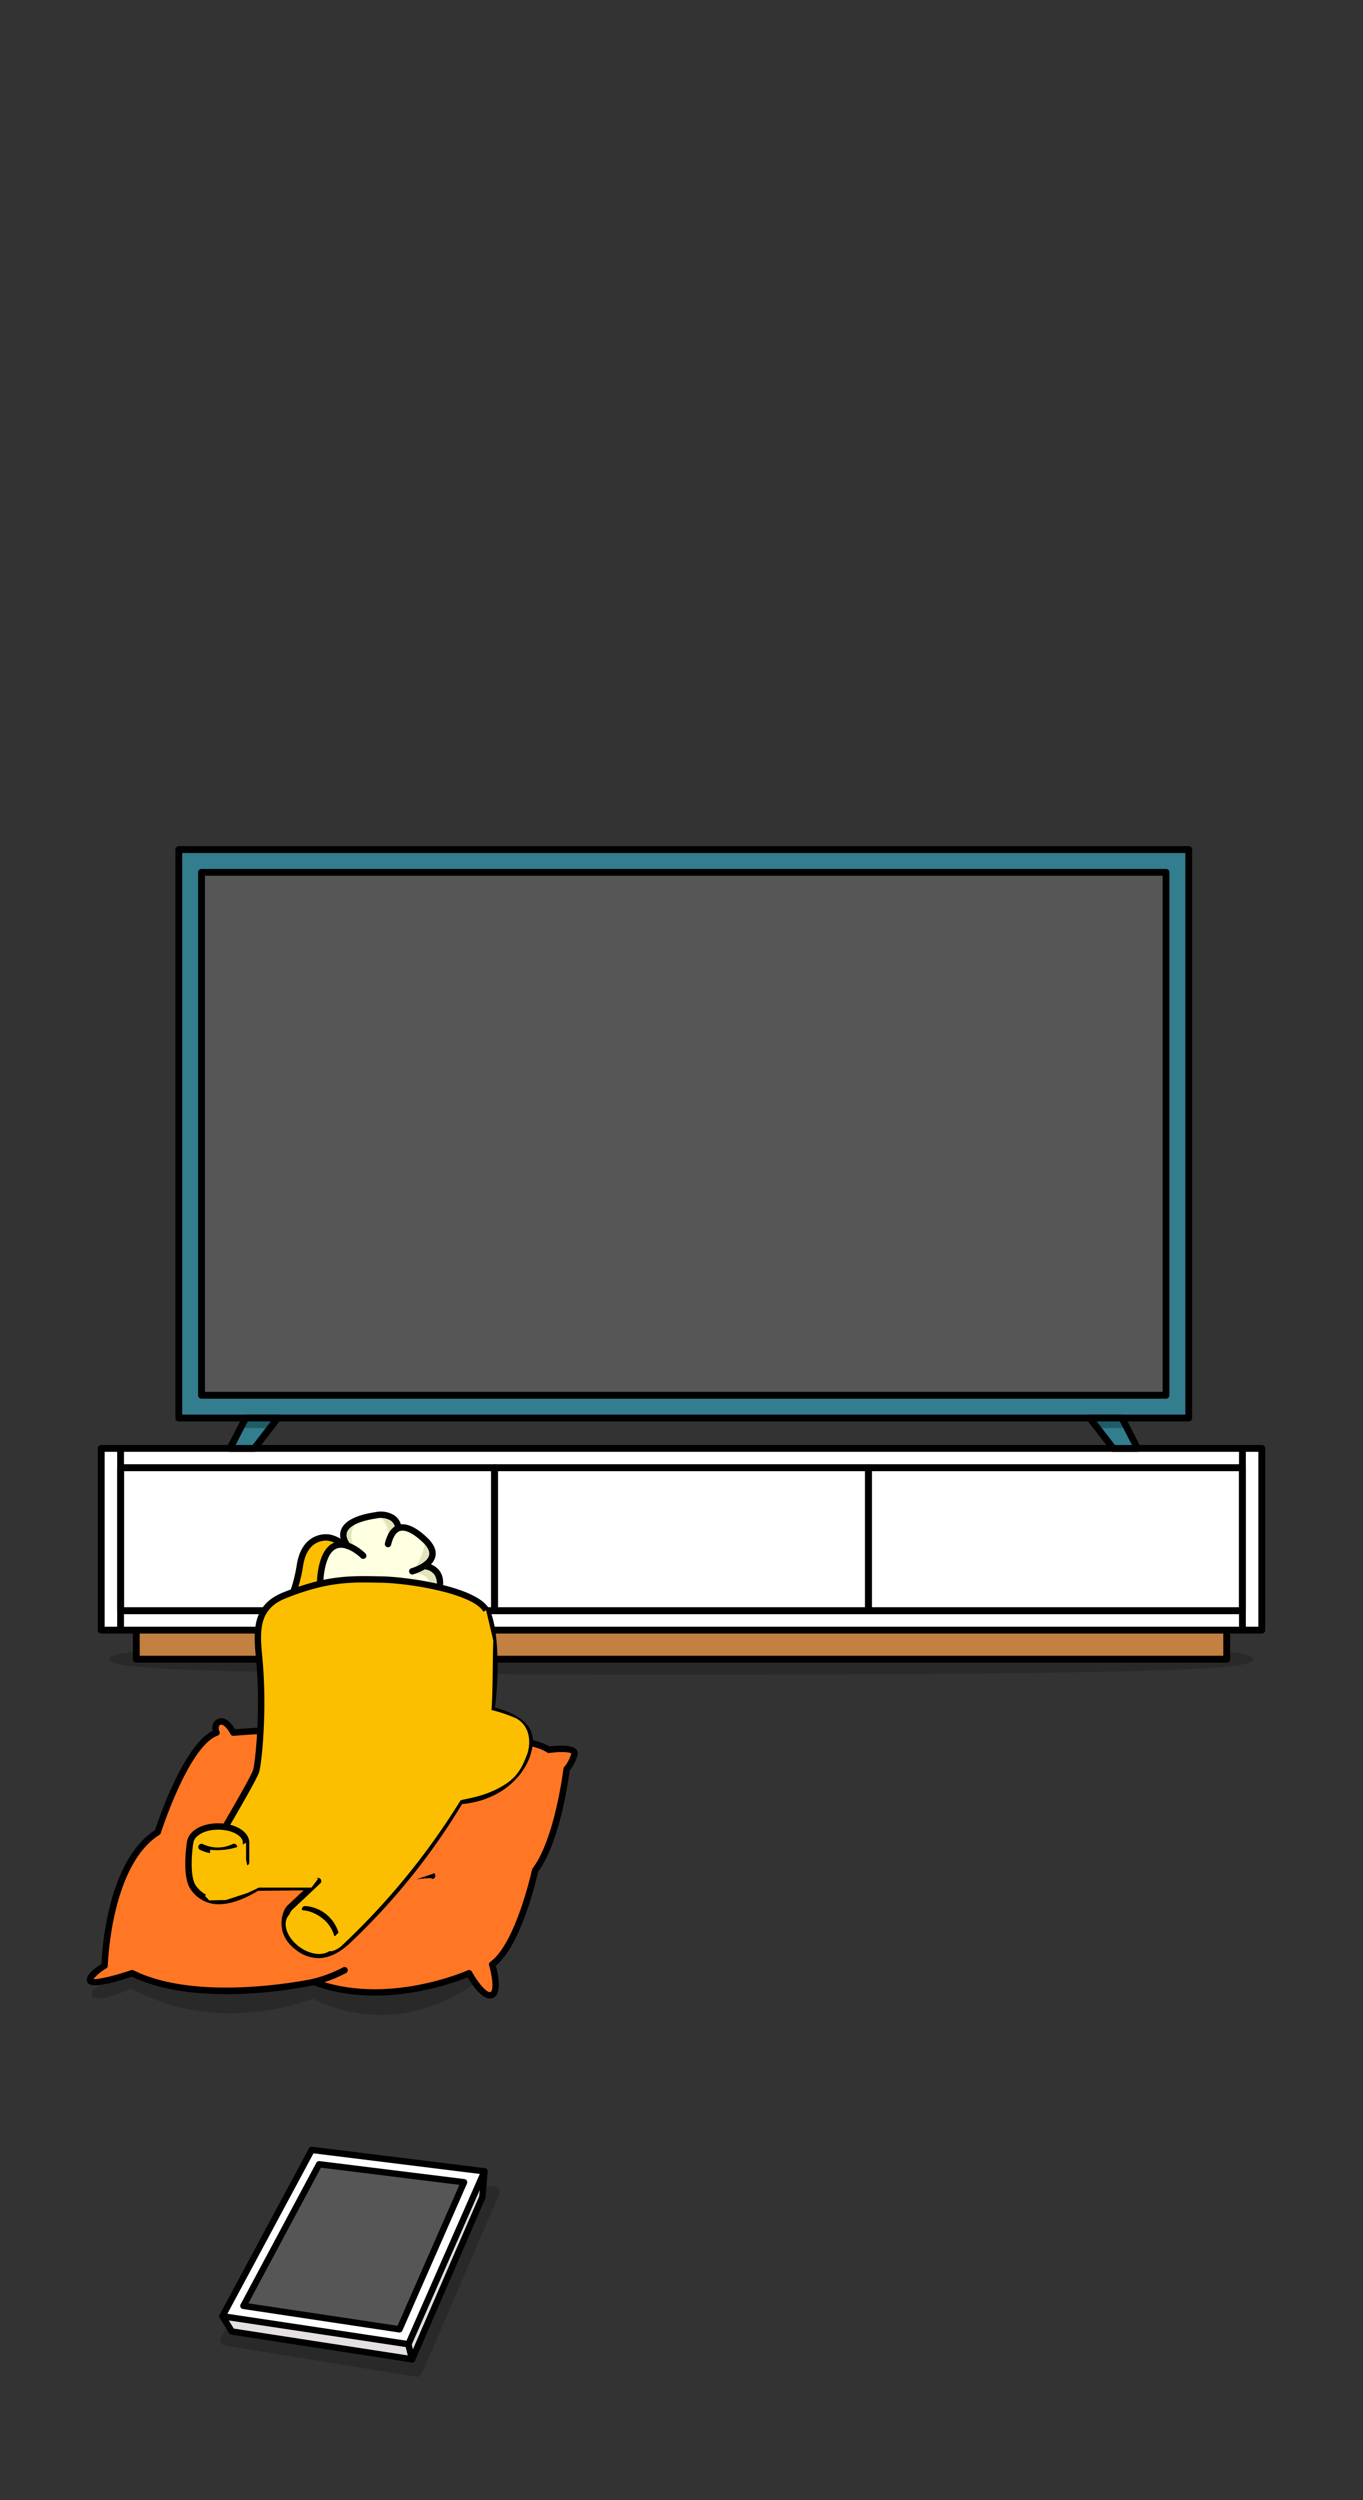 <svg xmlns="http://www.w3.org/2000/svg" width="360" height="660" viewBox="0 0 360 660">
    <rect x="0" y="0" width="360" height="660" fill="#333333" stroke="none"/>
    <defs>
        <clipPath id="1yl14nooea">
            <path transform="translate(235 202)" style="fill:#56c1dc" d="M0 0h360v660H0z"/>
        </clipPath>
        <clipPath id="n31x67662b">
            <path data-name="사각형 3341" style="fill:none" d="M0 0h308.333v60.617H0z"/>
        </clipPath>
        <clipPath id="ivnwpz4rrc">
            <path data-name="사각형 3330" style="fill:none" d="M0 0h302.109v8.154H0z"/>
        </clipPath>
        <clipPath id="hy4lqithqd">
            <path data-name="사각형 3334" style="fill:none" d="M0 0h287.906v3.739H0z"/>
        </clipPath>
        <clipPath id="onu18nii1e">
            <path data-name="사각형 2443" style="fill:none" d="M0 0h59.929v41.416H0z"/>
        </clipPath>
        <clipPath id="a4f90873qf">
            <path data-name="사각형 2444" style="fill:none" d="M0 0h73.814v56.108H0z"/>
        </clipPath>
        <clipPath id="pjkku4akxg">
            <path data-name="사각형 2442" style="fill:none" d="M0 0h53.495v30.062H0z"/>
        </clipPath>
        <clipPath id="zk99llqz1h">
            <path data-name="사각형 2431" style="fill:none" d="M0 0h102.763v13.457H0z"/>
        </clipPath>
        <clipPath id="7jommjan5i">
            <path data-name="사각형 2432" style="fill:none" d="M0 0h7.746v23.59H0z"/>
        </clipPath>
        <clipPath id="if5m7o8srj">
            <path data-name="사각형 2433" style="fill:none" d="M0 0h54.748v29.007H0z"/>
        </clipPath>
        <clipPath id="9rydnhd6sk">
            <path data-name="사각형 2434" style="fill:none" d="M0 0h67.115v27.997H0z"/>
        </clipPath>
        <clipPath id="yqq5nrwxgl">
            <path data-name="사각형 2435" style="fill:none" d="M0 0h30.965v7.212H0z"/>
        </clipPath>
        <clipPath id="tfuswd6djm">
            <path data-name="사각형 2436" style="fill:none" d="M0 0h31.97v21.112H0z"/>
        </clipPath>
        <clipPath id="c057d8r2rn">
            <path data-name="사각형 2437" style="fill:none" d="M0 0h35.953v35.956H0z"/>
        </clipPath>
        <clipPath id="lua5jzo98o">
            <path data-name="사각형 2438" style="fill:none" d="M0 0h6.161v12.775H0z"/>
        </clipPath>
        <clipPath id="p0uzwwrb4p">
            <path data-name="사각형 2439" style="fill:none" d="M0 0h64.326v90.757H0z"/>
        </clipPath>
        <clipPath id="lgy8s7vbeq">
            <path data-name="사각형 2440" style="fill:none" d="M0 0h.565v.022H0z"/>
        </clipPath>
        <clipPath id="e0k36o76or">
            <path data-name="사각형 2441" style="fill:none" d="M0 0h29.937v15.26H0z"/>
        </clipPath>
        <clipPath id="0i4ihl6m7s">
            <path data-name="사각형 3329" style="fill:none" d="M0 0h190v218.859H0z"/>
        </clipPath>
        <clipPath id="9recvmxzrt">
            <path data-name="사각형 3306" style="fill:none" d="M0 0h173.117v30.687H0z"/>
        </clipPath>
        <clipPath id="ykwi8zwp6u">
            <path data-name="사각형 3307" style="fill:none" d="M0 0h5.781v4.703H0z"/>
        </clipPath>
        <clipPath id="fqfaqf7atv">
            <path data-name="사각형 3308" style="fill:none" d="M0 0h88.619v33.774H0z"/>
        </clipPath>
        <clipPath id="nha0tcd6gw">
            <path data-name="사각형 3309" style="fill:none" d="M0 0h7.851v9.964H0z"/>
        </clipPath>
        <clipPath id="2p6c7r9b0x">
            <path data-name="사각형 3310" style="fill:none" d="M0 0h96.718v31.249H0z"/>
        </clipPath>
        <clipPath id="0x0rt3r3qy">
            <path data-name="사각형 3311" style="fill:none" d="M0 0h6.285v13.744H0z"/>
        </clipPath>
        <clipPath id="9xirnwn93z">
            <path data-name="사각형 3312" style="fill:none" d="M0 0h2.468v3.983H0z"/>
        </clipPath>
        <clipPath id="ykacr3d3cA">
            <path data-name="사각형 3313" style="fill:none" d="M0 0h48.342v34.197H0z"/>
        </clipPath>
        <clipPath id="t91iqm6o5B">
            <path data-name="사각형 3314" style="fill:none" d="M0 0h25.792v58.918H0z"/>
        </clipPath>
        <clipPath id="6te8bgfq8C">
            <path data-name="사각형 3315" style="fill:none" d="M0 0h16.874v10.674H0z"/>
        </clipPath>
        <clipPath id="w78zb7kvkD">
            <path data-name="사각형 3316" style="fill:none" d="M0 0h5.812v8.433H0z"/>
        </clipPath>
        <clipPath id="1idp29q0mE">
            <path data-name="사각형 3317" style="fill:none" d="M0 0h2.515v6.716H0z"/>
        </clipPath>
        <clipPath id="nokrov5kwF">
            <path data-name="사각형 3318" style="fill:none" d="M0 0h9.395v19.386H0z"/>
        </clipPath>
        <clipPath id="056bhr73yG">
            <path data-name="사각형 3319" style="fill:none" d="M0 0h9.945v6.735H0z"/>
        </clipPath>
        <clipPath id="ax7wyjcfcH">
            <path data-name="사각형 3320" style="fill:none" d="M0 0h4.407v3.745H0z"/>
        </clipPath>
        <clipPath id="09n9cz2bxI">
            <path data-name="사각형 3321" style="fill:none" d="M0 0h10.673v17.573H0z"/>
        </clipPath>
        <clipPath id="uvxhnpr2pJ">
            <path data-name="사각형 3323" style="fill:none" d="M0 0h31.109v20.304H0z"/>
        </clipPath>
        <clipPath id="1pta4dypmK">
            <path data-name="사각형 3324" style="fill:none" d="M0 0h8.994v3.225H0z"/>
        </clipPath>
        <clipPath id="vjvme0hw6L">
            <path data-name="사각형 3325" style="fill:none" d="M0 0h25.511v35.926H0z"/>
        </clipPath>
        <clipPath id="49mjj4rrzM">
            <path data-name="사각형 3326" style="fill:none" d="M0 0h12.368v11.86H0z"/>
        </clipPath>
        <clipPath id="4r9uh1xxbN">
            <path data-name="사각형 3327" style="fill:none" d="M0 0h33.061v11.786H0z"/>
        </clipPath>
    </defs>
    <g data-name="마스크 그룹 37" style="clip-path:url(#1yl14nooea)" transform="translate(-235 -202)">
        <g data-name="그룹 2849" style="clip-path:url(#n31x67662b)" transform="translate(260.833 583.449)">
            <g data-name="그룹 2843">
                <g data-name="그룹 2842" style="clip-path:url(#n31x67662b)">
                    <g data-name="그룹 2841" style="opacity:.2">
                        <g data-name="그룹 2840">
                            <g data-name="그룹 2839" style="clip-path:url(#ivnwpz4rrc)" transform="translate(3.064 52.463)">
                                <path data-name="패스 7775" d="M-.005 4.077C-.005 1.825 11.183 0 151.049 0s151.055 1.825 151.055 4.077-11.189 4.077-151.055 4.077S-.005 6.329-.005 4.077"/>
                            </g>
                        </g>
                    </g>
                </g>
            </g>
            <path data-name="사각형 3332" transform="translate(10.165 8.569)" style="fill:#c28041" d="M0 0h288.003v47.971H0z"/>
            <g data-name="그룹 2848">
                <g data-name="그룹 2847" style="clip-path:url(#n31x67662b)">
                    <g data-name="그룹 2846" style="mix-blend-mode:multiply;isolation:isolate">
                        <g data-name="그룹 2845">
                            <g data-name="그룹 2844" style="clip-path:url(#hy4lqithqd)" transform="translate(10.166 48.018)">
                                <path data-name="사각형 3333" style="fill:#c28041" d="M0 0h287.906v3.739H0z"/>
                            </g>
                        </g>
                    </g>
                    <path data-name="패스 7776" d="M298.168 57.44h-288a.9.9 0 0 1-.9-.9V8.568a.9.9 0 0 1 .9-.9h288a.9.9 0 0 1 .9.9v47.971a.9.9 0 0 1-.9.9m-287.1-1.8h286.2V9.468H11.066z"/>
                    <path data-name="사각형 3335" transform="translate(.9 .901)" style="fill:#fff" d="M0 0h306.533v47.971H0z"/>
                    <path data-name="패스 7777" d="M307.433 49.772H.9a.9.9 0 0 1-.9-.9V.9A.9.9 0 0 1 .9 0h306.533a.9.9 0 0 1 .9.9v47.972a.9.9 0 0 1-.9.9M1.8 47.972h304.733V1.8H1.8z"/>
                    <path data-name="사각형 3336" d="M5.112.9h1.801v47.972H5.112z"/>
                    <path data-name="사각형 3337" d="M6.013 5.112h296.309v1.801H6.013z"/>
                    <path data-name="사각형 3338" d="M6.013 42.859h296.309v1.801H6.013z"/>
                    <path data-name="사각형 3339" d="M301.421.9h1.801v47.972h-1.801z"/>
                    <path data-name="패스 7778" d="M104.781 44.66H6.012a.9.9 0 0 1-.9-.9V6.012a.9.9 0 0 1 .9-.9h98.769a.9.9 0 0 1 .9.9v37.747a.9.9 0 0 1-.9.9m-97.869-1.8h96.969V6.912H6.913z"/>
                    <path data-name="패스 7779" d="M203.551 44.66h-98.77a.9.9 0 0 1-.9-.9V6.012a.9.9 0 0 1 .9-.9h98.77a.9.9 0 0 1 .9.9v37.747a.9.9 0 0 1-.9.9m-97.869-1.8h96.969V6.912h-96.969z"/>
                    <path data-name="패스 7780" d="M302.322 44.66h-98.77a.9.9 0 0 1-.9-.9V6.012a.9.9 0 0 1 .9-.9h98.77a.9.9 0 0 1 .9.9v37.747a.9.9 0 0 1-.9.9m-97.87-1.8h96.969V6.912h-96.969z"/>
                </g>
            </g>
        </g>
        <path data-name="패스 7781" d="m24.039 259.534 4.132-8.024h8.486l-6.191 8.024z" transform="translate(271.712 324.816)" style="fill:#327d8e"/>
        <path data-name="패스 7782" d="m415.017 259.534-4.132-8.024H402.4l6.192 8.024z" transform="translate(120.433 324.816)" style="fill:#327d8e"/>
        <path data-name="사각형 3342" transform="translate(282.223 426.277)" style="fill:#327d8e" d="M0 0h266.754v150.049H0z"/>
        <g data-name="그룹 2852">
            <path data-name="패스 7783" d="M548.976 577.227H282.223a.9.9 0 0 1-.9-.9v-150.05a.9.9 0 0 1 .9-.9h266.753a.9.9 0 0 1 .9.9v150.05a.9.9 0 0 1-.9.9m-265.853-1.8h264.953v-148.25H283.123z"/>
            <path data-name="패스 7785" d="m30.114 251.51-1.214 2.64h7.664l2.038-2.64z" transform="translate(269.768 324.816)" style="fill:#1f5c66"/>
            <path data-name="패스 7786" d="m410.886 251.51 1.214 2.64h-7.664l-2.038-2.64z" transform="translate(120.433 324.816)" style="fill:#1f5c66"/>
            <path data-name="패스 7787" d="M302.177 585.251h-6.426a.9.9 0 0 1-.8-1.313l4.131-8.022a.9.9 0 0 1 .8-.488h8.487a.9.9 0 0 1 .712 1.45l-6.191 8.023a.9.9 0 0 1-.713.35m-4.95-1.8h4.508l4.8-6.223h-6.104z"/>
            <path data-name="패스 7788" d="M535.45 585.251h-6.427a.9.9 0 0 1-.713-.35l-6.191-8.023a.9.9 0 0 1 .712-1.45h8.487a.9.9 0 0 1 .8.488l4.132 8.023a.9.9 0 0 1-.8 1.313m-5.984-1.8h4.508l-3.2-6.223h-6.106z"/>
        </g>
        <path data-name="사각형 3343" transform="translate(288.226 432.279)" style="fill:#565656" d="M0 0h254.75v138.046H0z"/>
        <path data-name="패스 7784" d="M542.975 571.226h-254.75a.9.9 0 0 1-.9-.9V432.279a.9.9 0 0 1 .9-.9h254.75a.9.9 0 0 1 .9.9v138.046a.9.9 0 0 1-.9.9m-253.85-1.8h252.95V433.179h-252.95z"/>










        <g>
            <g data-name="그룹 1310" style="opacity:.2">
                <g data-name="그룹 1309">
                    <g data-name="그룹 1308" style="clip-path:url(#a4f90873qf)" transform="translate(293.186 773.326)">
                        <path data-name="패스 5284" d="M73.69 7.922 53.207 55.256a1.426 1.426 0 0 1-1.517.836L1.213 47.851a1.434 1.434 0 0 1-1.072-2.038L25.249.001l47.333 5.922a1.434 1.434 0 0 1 1.107 2"/>
                    </g>
                </g>
            </g>
            <path data-name="패스 5285" d="m299.927 345.139 2.494 4.026 47.595 7.339-.973-3.979" transform="translate(-6.178 468.307)" style="fill:#e4e0e0"/>
            <path data-name="패스 5286" d="M343.838 825.655a.835.835 0 0 1-.129-.01l-47.594-7.339a.843.843 0 0 1-.589-.389l-2.494-4.026a.844.844 0 1 1 1.435-.889l2.289 3.7 45.963 7.087-.673-2.752a.844.844 0 0 1 1.64-.4l.972 3.979a.844.844 0 0 1-.82 1.044"/>
            <path data-name="패스 5287" d="m407.319 277.138-.558 6.8-18.561 42.824-.969-3.978" transform="translate(-44.362 498.049)" style="fill:#e4e0e0"/>
            <path data-name="패스 5288" d="M343.838 825.655h-.073a.844.844 0 0 1-.748-.641l-.969-3.978a.844.844 0 0 1 1.64-.4l.374 1.536 17.508-40.394.545-6.657a.844.844 0 0 1 1.683.138l-.558 6.8a.83.83 0 0 1-.067.267l-18.562 42.828a.844.844 0 0 1-.774.508"/>
            <path data-name="패스 5289" d="M349.047 318.389 299.927 311l23.582-43.912 45.627 5.653z" transform="translate(-6.178 502.443)" style="fill:#fff"/>
            <path data-name="패스 5290" d="M342.87 821.677a.879.879 0 0 1-.126-.01l-49.12-7.386a.844.844 0 0 1-.618-1.234l23.582-43.912a.842.842 0 0 1 .847-.438l45.627 5.653a.843.843 0 0 1 .668 1.177l-20.088 45.645a.844.844 0 0 1-.772.5m-47.81-8.887 47.3 7.112 19.372-44.016-43.928-5.443z"/>
            <path data-name="패스 5291" d="m350.991 317.4-41.208-6.2 20-37.375 38.276 4.742z" transform="translate(-10.489 499.495)" style="fill:#565656"/>
            <path data-name="패스 5292" d="M340.502 817.742a.875.875 0 0 1-.126-.01l-41.209-6.197a.843.843 0 0 1-.618-1.233l20-37.375a.85.85 0 0 1 .848-.439l38.276 4.743a.843.843 0 0 1 .668 1.176l-17.064 38.829a.844.844 0 0 1-.772.5m-39.9-7.7 39.387 5.922 16.349-37.2-36.577-4.532z"/>
        </g>

        <g>
            <g data-name="그룹 1271" style="opacity:.2">
                <g data-name="그룹 1270">
                    <g data-name="그룹 1269" style="clip-path:url(#zk99llqz1h)" transform="translate(259.223 720.443)">
                        <path data-name="패스 5226" d="M.098 7.053a2.111 2.111 0 0 0-.014 1.232q.855 2.334 10.369-1.784a57.893 57.893 0 0 0 10.458 4.332 58.449 58.449 0 0 0 25.1 1.467 65.346 65.346 0 0 0 12.345-3.131 41.413 41.413 0 0 0 16.613 4.262c12.839.466 22.718-5.574 27.792-9.35l-3.112-3.039-89-1.043z"/>
                    </g>
                </g>
            </g>
            <path data-name="패스 5227" d="M34.921 101.376s-.989-2.213.824-2.877 3.623 2.877 3.623 2.877 28-2.552 42.662.907c0 0 33.437-1.318 40.685 3.624 0 0 7.247-1.034 6.753 1.13a10.466 10.466 0 0 1-2.084 3.976s-2.2 18.613-8.293 26.684c0 0-4.283 19.766-11.365 24.872 0 0 2.141 7.248-.165 8.072s-5.93-5.765-5.93-5.765-21.413 9.718-41.014 2.306c0 0-30.053 6.588-47.969-2.306 0 0-9.77 3.294-10.961 2.141s3.681-4.117 3.681-4.117.647-26.862 14.029-35.256c0 0 7.453-23.385 15.524-26.266" transform="translate(257.261 558.009)" style="fill:#ff7724"/>
            <g data-name="그룹 1274" style="mix-blend-mode:multiply;isolation:isolate">
                <g data-name="그룹 1273">
                    <g data-name="그룹 1272" style="clip-path:url(#7jommjan5i)" transform="translate(378.356 664.552)">
                        <path data-name="패스 5228" d="M214.063 117.4a42.083 42.083 0 0 0 6.121-2.251 4.594 4.594 0 0 0 1.625-2.293l-1.457 4.47c-.82 3.67-3.609 15.45-4.43 19.12.128-4.125 4.174-17.987-1.859-19.046" transform="translate(-214.063 -112.86)" style="fill:#ff7724"/>
                    </g>
                </g>
            </g>
            <g data-name="그룹 1277" style="mix-blend-mode:multiply;isolation:isolate">
                <g data-name="그룹 1276">
                    <g data-name="그룹 1275" style="clip-path:url(#if5m7o8srj)" transform="translate(320.332 699.642)">
                        <path data-name="패스 5229" d="m163.883 183.394 1.8-8.164a33.164 33.164 0 0 1-8.36 13.95c-9.372 9.194-21.748 9.642-26.865 9.828a48.74 48.74 0 0 1-13.24-1.347l-6.283 2.414v1.539l9.065 1.744 8.308.086 15.852-3.019 5.329-1.954 4.445 5.49 1.485.276 1.581-2.074-.816-3.451-.6-2.546 2.519-2.532 5.775-10.239" transform="translate(-110.933 -175.229)" style="fill:#ff7724"/>
                    </g>
                </g>
            </g>
            <g data-name="그룹 1280" style="mix-blend-mode:multiply;isolation:isolate">
                <g data-name="그룹 1279">
                    <g data-name="그룹 1278" style="clip-path:url(#9rydnhd6sk)" transform="translate(258.948 699.22)">
                        <path data-name="패스 5230" d="M9.316 174.479c.127 3.187-.165 11.9 2.863 15.865 6.165 8.064 18.205 8.154 32.462 8.3a127.749 127.749 0 0 0 24.307-2.1l-5.733 3.2-17.354 2.729-19.83-.464-13.238-3.87-5.72 1.677-5.24.463.709-2.177 2.972-1.94a95.944 95.944 0 0 1 3.8-21.687" transform="translate(-1.833 -174.479)" style="fill:#ff7724"/>
                    </g>
                </g>
            </g>
            <g data-name="그룹 1283" style="mix-blend-mode:multiply;isolation:isolate">
                <g data-name="그룹 1282">
                    <g data-name="그룹 1281" style="clip-path:url(#yqq5nrwxgl)" transform="translate(286.292 700.15)">
                        <path data-name="패스 5231" d="M51.542 177.768c-1.467.516-1.247 2.171-.659 3.291 1.951 3.715 7.12 2.037 10.175.934a16.839 16.839 0 0 1 7.251-1.232c2.555.181 5.189.122 7.765.186.608-1.175 4.715-3.641 5.324-4.816l-14.313.147c-4.594 1.474-10.948.017-15.542 1.49" transform="translate(-50.433 -176.131)" style="fill:#ff7724"/>
                    </g>
                </g>
            </g>
            <path data-name="패스 5232" d="M364.417 729.567c-2.293 0-4.753-3.679-5.886-5.609-3.9 1.585-23.085 8.655-40.715 2.114-3.1.652-30.624 6.106-47.965-2.272-4.622 1.536-10.234 3.052-11.489 1.831a1.435 1.435 0 0 1-.434-1.216c.16-1.432 2.521-3.126 3.875-3.986.15-3.7 1.588-27.14 14.148-35.325.9-2.764 7.553-22.388 15.206-26.2a3.186 3.186 0 0 1 .119-1.871 2.4 2.4 0 0 1 1.441-1.316c2-.737 3.714 1.661 4.383 2.78 4.082-.347 28.58-2.241 42.273.948 2.48-.093 33.057-1.143 40.8 3.594 1.665-.218 5.779-.594 7.006.739a1.575 1.575 0 0 1 .375 1.457 11.119 11.119 0 0 1-2.1 4.135c-.293 2.327-2.55 18.886-8.316 26.7-.466 2.088-4.49 19.352-11.182 24.832.632 2.326 1.75 7.618-.849 8.546a2.055 2.055 0 0 1-.69.118m-5.524-7.522a.844.844 0 0 1 .74.437c1.552 2.818 3.945 5.722 4.907 5.376.89-.317.543-3.977-.361-7.036a.843.843 0 0 1 .316-.924c6.741-4.861 10.992-24.171 11.034-24.366a.853.853 0 0 1 .151-.33c5.886-7.794 8.108-26.09 8.129-26.274a.844.844 0 0 1 .2-.457 9.69 9.69 0 0 0 1.889-3.581c-.5-.437-3.212-.5-5.805-.133a.85.85 0 0 1-.595-.138c-6.936-4.729-39.845-3.491-40.176-3.478a.748.748 0 0 1-.227-.022c-14.358-3.388-42.112-.914-42.39-.888a.849.849 0 0 1-.828-.455c-.62-1.2-1.863-2.736-2.582-2.469a.713.713 0 0 0-.466.389 2.091 2.091 0 0 0 .124 1.355.848.848 0 0 1-.488 1.135c-7.587 2.709-14.93 25.5-15 25.728a.844.844 0 0 1-.356.459c-12.842 8.049-13.628 34.295-13.635 34.556a.845.845 0 0 1-.405.7 12.312 12.312 0 0 0-3.394 2.8c1.281.188 6.008-1 9.965-2.339a.847.847 0 0 1 .645.044c17.44 8.657 47.116 2.3 47.414 2.238a.841.841 0 0 1 .479.035c19.034 7.2 40.155-2.19 40.367-2.285a.839.839 0 0 1 .348-.075"/>
            <path data-name="패스 5233" d="M337.179 704.065a.844.844 0 0 1-.654-1.377c.224-.275 5.569-6.723 12.662-6.363a.844.844 0 0 1-.086 1.686c-6.23-.307-11.219 5.684-11.268 5.744a.842.842 0 0 1-.654.309"/>
            <path data-name="패스 5234" d="M317.877 726.034a.844.844 0 0 1-.19-1.666 35.343 35.343 0 0 0 7.919-3.016.844.844 0 0 1 .82 1.476 36.415 36.415 0 0 1-8.358 3.184.861.861 0 0 1-.191.022"/>
            <g data-name="그룹 1286" style="mix-blend-mode:multiply;isolation:isolate">
                <g data-name="그룹 1285">
                    <g data-name="그룹 1284" style="clip-path:url(#tfuswd6djm)" transform="translate(317.297 697.759)">
                        <path data-name="패스 5235" d="M105.635 192.168c.376.542 2.19.788 3.179.823a9.5 9.5 0 0 0 2.882-.41c4.171-1.353 12.595-10.783 18.729-15.834a50.142 50.142 0 0 1 7.084-4.866q-1.787.074-3.7.263a63.792 63.792 0 0 0-11.245 2.167c-15.052 13.066-17.6 16.893-16.934 17.858" transform="translate(-105.539 -171.88)" style="fill:#ff7724"/>
                    </g>
                </g>
            </g>
            <g data-name="그룹 1289" style="mix-blend-mode:multiply;isolation:isolate">
                <g data-name="그룹 1288">
                    <g data-name="그룹 1287" style="clip-path:url(#c057d8r2rn)" transform="translate(339.276 664.736)">
                        <path data-name="패스 5236" d="M154.761 145.063c4.052-8.322 8.87-12.876 12.58-15.509 3.467-2.46 10.315-6.327 12.252-11.623.3-.82 1.513-4.138.673-4.67a.748.748 0 0 0-.594-.018c-1.956.571-17.28 6.864-17.28 6.864l-12.4 17.875-5.382 8.106.263 3.056 4.571-2.311 5.322-1.769" transform="translate(-144.605 -113.188)" style="fill:#ff7724"/>
                    </g>
                </g>
            </g>
            <path data-name="패스 5237" d="m97.09 26.518.963-3.283 1.155-5.528 3.336-4.6 4.758-.549 3.538 1.624 1.92 6.513-.82 2.934-9.957 1.471z" transform="translate(215.453 595.559)" style="fill:#fcbf00"/>
            <g data-name="그룹 1292" style="mix-blend-mode:multiply;isolation:isolate">
                <g data-name="그룹 1291">
                    <g data-name="그룹 1290" style="clip-path:url(#lua5jzo98o)" transform="translate(317.93 607.886)">
                        <path data-name="패스 5238" d="M110.528 12.145s-3.865 1.8-3.865 8.9l.154 3.87h2.391l3.617-11.553z" transform="translate(-106.664 -12.145)" style="fill:#fcbf00"/>
                    </g>
                </g>
            </g>
            <path data-name="패스 5239" d="M312.543 622.922a.843.843 0 0 1-.8-1.113 38.644 38.644 0 0 0 1.613-6.555c.482-3.208 1.695-5.537 3.605-6.921a7.068 7.068 0 0 1 4.974-1.278 8.8 8.8 0 0 1 5.389 3.253c1.658 2.166 2.249 5.1 1.757 8.712a.844.844 0 1 1-1.672-.227c.429-3.154-.051-5.663-1.425-7.459a7.123 7.123 0 0 0-4.3-2.61 5.454 5.454 0 0 0-3.757.993c-1.517 1.111-2.494 3.058-2.9 5.788a40.29 40.29 0 0 1-1.683 6.843.844.844 0 0 1-.8.574"/>
            <path data-name="패스 5240" d="m127.245 32.735-4.59-.248L117.911 31l-2.024-2.3-.375-2.015v-1.51l-2.6-.164-1.846-.923-1.144-1.67-.671-2.389.643-4.654 1.364-4.106 2.451-1.7 2.449-.179-.725-2.008.483-2.342 2.848-1.952 4.4-1.273 3.286-.219 2.421 1.025.709 1.358.509 1.416 2.419-.206 2.637 1.337 3.2 3.06.758 1.792-.643 2.213-1.2 1.164.675.482 2.259 1.2 1.072 2.476-.843 3.8-2.575 4.479-1.646.771-1.92-.3-1.84-1.878-.029 2.567-.46 2.212-3.076 2.023z" transform="translate(210.134 600.355)" style="fill:#ffffe1"/>
            <path data-name="패스 5241" d="M153.838 27.1s4.392.092 4.117 3.981a22.782 22.782 0 0 1-1.327 6.451l1.974-2.126 1.6-4.6-.506-4.144-1.561-.828-1.373-.852z" transform="translate(190.633 590.125)" style="fill:#e4e4bc"/>
            <path data-name="패스 5242" d="M120.237 34.147c1.347-.941 1.543-1.307 1.471-1.467-.175-.39-1.938.454-4.386.369-1.175-.041-3.712-.129-5.331-1.948a6.235 6.235 0 0 1-1.328-4.6l-.455 3.72 1.335 4.136 3.356 1.353 5.338-1.562" transform="translate(209.716 589.463)" style="fill:#e4e4bc"/>
            <path data-name="패스 5243" d="M123.842 6.131a5.315 5.315 0 0 0 .42 6.5L122 11.373l-.7-2.263a3.833 3.833 0 0 1 .592-1.484 3.95 3.95 0 0 1 1.95-1.495" transform="translate(204.864 598.371)" style="fill:#e4e4bc"/>
            <path data-name="패스 5244" d="M135.792 1.688a5.338 5.338 0 0 1 2.382 1.98 5.773 5.773 0 0 1 .48 4.865l2.392-3.63-.564-2.242-4.689-.973" transform="translate(198.526 600.315)" style="fill:#e4e4bc"/>
            <path data-name="패스 5245" d="M156.272 14.216a12.831 12.831 0 0 1-.585 2.925 13.018 13.018 0 0 1-2.436 4.367l3.948-1.384.924-2.46-1.85-3.448" transform="translate(190.89 594.836)" style="fill:#e4e4bc"/>
            <path data-name="패스 5246" d="M324.553 626.374a5.969 5.969 0 0 1-3.586-1.034c-1.922-1.409-2.616-4.125-2.061-8.072.641-4.565 2.184-7.3 4.584-8.117 3.541-1.209 7.305 2.222 8.024 2.922a.844.844 0 1 1-1.178 1.209c-1.323-1.289-4.139-3.275-6.3-2.534-1.724.59-2.921 2.926-3.459 6.755-.461 3.283.006 5.461 1.388 6.475 2.1 1.542 6.124.178 7.5-.477a.844.844 0 1 1 .726 1.523 14.865 14.865 0 0 1-5.636 1.349"/>
            <path data-name="패스 5247" d="M345.89 629.193a5.939 5.939 0 0 1-3.865-1.829.844.844 0 0 1 1.235-1.151c.026.027 1.562 1.629 3.16 1.227 1.489-.375 2.765-2.4 3.69-5.851a4.486 4.486 0 0 0-.385-3.943 3.675 3.675 0 0 0-2.782-1.381.844.844 0 0 1-.816-.871.852.852 0 0 1 .871-.816 5.4 5.4 0 0 1 4.082 2.063c.7.95 1.392 2.655.66 5.386-1.11 4.146-2.765 6.52-4.92 7.055a3.849 3.849 0 0 1-.93.114"/>
            <path data-name="패스 5248" d="M326.802 610.897a.843.843 0 0 1-.679-.342c-1.586-2.143-1.413-3.811-.989-4.832.943-2.272 3.991-3.8 9.06-4.555a6.7 6.7 0 0 1 5.077.931 4.484 4.484 0 0 1 1.76 3.043.844.844 0 1 1-1.671.237 2.854 2.854 0 0 0-1.1-1.928 5.119 5.119 0 0 0-3.819-.614c-4.317.639-7.068 1.893-7.749 3.532-.374.9-.109 1.97.787 3.181a.844.844 0 0 1-.677 1.346"/>
            <path data-name="패스 5249" d="M343.892 617.635a.844.844 0 0 1-.227-1.656c1.146-.322 4.218-1.558 4.669-3.4.249-1.018-.336-2.2-1.741-3.523-2.429-2.283-4.525-3.314-5.9-2.909-1.065.315-1.866 1.537-2.382 3.631a.844.844 0 1 1-1.639-.4c.668-2.718 1.86-4.349 3.542-4.846 2.029-.6 4.565.509 7.533 3.3 1.883 1.769 2.631 3.5 2.224 5.158-.781 3.172-5.647 4.56-5.854 4.618a.849.849 0 0 1-.226.031"/>
            <path data-name="패스 5250" d="M336.629 633.959c-1.634 0-7.171-.177-9.819-2.455a5.234 5.234 0 0 1-1.452-6.392.844.844 0 0 1 1.464.842 3.568 3.568 0 0 0 1.089 4.27c1.445 1.243 4.867 2.047 8.718 2.047 2.049 0 3.5-.574 4.318-1.706 1.694-2.349.361-6.439.347-6.48a.844.844 0 0 1 1.6-.536c.068.2 1.623 4.943-.574 8-1.151 1.6-3.066 2.412-5.69 2.412"/>
            <path data-name="패스 5251" d="m57.628 97.121-4.109.062-2.168.676-1.92 1.3-1.277 3.716v7.2l2.391 4.54 3.649 2.03 5.757-.393 6.136-3.128 11.2-.357 1.839.124v1.362l-4.956 4.839-.822 4.02s1.193 3.458 1.4 3.729 4.379 3.391 4.379 3.391 4.07.6 4.386.538 4.085-1.679 3.993-1.622 3.7-3.477 3.7-3.477l9.851-9.942 5.45-6.492s2.815-3.469 3.166-3.837 4.021-5.833 4.021-5.833l3.831-5.792 2.159-3.5 4.193-.683 6.447-2.806 4.428-4.048 2.745-5.117.541-4.986-1.907-2.55L133.065 68l-3.6-1.39-1.365-1.568.609-12.47L127.1 42l-1.874-3.636-6.988-3.65-8.165-1.682-11.25-1.24-7.433-.061-8.3 1.126-7.4 2.045-5.892 3.073-2.215 2.7-1.116 3.472.028 7.266.614 15.174-.542 10.306-.812 5.555-2.145 4.207z" transform="translate(236.856 587.175)" style="fill:#fcbf00"/>
            <path data-name="패스 5252" d="M292.825 704.683a8.773 8.773 0 0 1-7.435-3.891c-2.385-3.289-1.157-11.578-1.01-12.513a.844.844 0 0 1 1.667.263c-.371 2.348-.965 8.95.709 11.258 3.1 4.278 8.4 4.2 15.751-.227a.846.846 0 0 1 .427-.121l14.313-.147h.009a.844.844 0 0 1 .008 1.688l-14.084.145q-5.953 3.545-10.355 3.545"/>
            <path data-name="패스 5253" d="M294.484 685.14a.844.844 0 0 1-.727-1.272c2.054-3.5 7.506-12.929 8.053-14.518.6-1.761 2.1-15.917.822-29.354-.664-7-1.35-14.221 7.149-17.621 11.293-4.517 17.58-4.4 24.861-4.27l1.052.019c7.032.117 25.2 2.733 28.449 8.515 3.005 5.357 3.047 22.5.084 34.608a.844.844 0 1 1-1.639-.4c2.829-11.564 2.872-28.411.084-33.38-2.64-4.706-19.225-7.525-27.005-7.654l-1.054-.019c-7.1-.131-13.227-.242-24.2 4.149-7.326 2.93-6.757 8.927-6.1 15.87 1.3 13.657-.194 28.02-.9 30.086-.7 2.04-7.428 13.522-8.193 14.825a.844.844 0 0 1-.729.416"/>
            <path data-name="패스 5254" d="M299.995 694.481a.844.844 0 0 1-.844-.844v-5.225a.844.844 0 1 1 1.688 0v5.225a.844.844 0 0 1-.844.844"/>
            <path data-name="패스 5255" d="M285.216 689.256a.816.816 0 0 1-.1-.006.843.843 0 0 1-.742-.935c.335-2.9 3.795-5 8.228-5 4.618 0 8.235 2.24 8.235 5.1a.844.844 0 1 1-1.688 0c0-1.648-2.631-3.412-6.547-3.412-3.848 0-6.353 1.784-6.552 3.509a.844.844 0 0 1-.837.747"/>
            <path data-name="패스 5256" d="M319.088 718.905a9.633 9.633 0 0 1-5.56-1.9c-5.281-3.682-4.528-8.733-3.251-11.137a.881.881 0 0 1 .058-.093l.374-.526a.808.808 0 0 1 .11-.126l7.615-7.166a.844.844 0 1 1 1.157 1.229l-7.554 7.109-.293.411c-.363.711-2.432 5.3 2.75 8.915 3.761 2.623 7.628 1.989 11.819-1.939l.7-.665a172.45 172.45 0 0 0 28.795-36.001.846.846 0 0 1 .658-.407c11.827-.928 17.892-9.759 17.564-15.508-.287-5.016-9.3-6.848-9.386-6.866a.844.844 0 1 1 .325-1.656c.424.083 10.385 2.1 10.747 8.425.373 6.516-5.914 16.048-18.682 17.25a174.1 174.1 0 0 1-28.858 35.988l-.7.671c-2.841 2.664-5.645 4-8.384 4"/>
            <path data-name="패스 5257" d="M292.491 691.375a10.412 10.412 0 0 1-4.691-1.069.844.844 0 0 1 .813-1.479 9.155 9.155 0 0 0 7.841-.026.844.844 0 1 1 .707 1.533 11.063 11.063 0 0 1-4.669 1.042"/>
            <path data-name="패스 5258" d="M323.593 713.24a.844.844 0 0 1-.82-.646 8.046 8.046 0 0 0-7.256-5.756.844.844 0 1 1 .163-1.68 9.871 9.871 0 0 1 8.735 7.042.844.844 0 0 1-.626 1.016.834.834 0 0 1-.2.023"/>
            <g data-name="그룹 1295" style="mix-blend-mode:multiply;isolation:isolate">
                <g data-name="그룹 1294">
                    <g data-name="그룹 1293" style="clip-path:url(#p0uzwwrb4p)" transform="translate(310.45 627.053)">
                        <path data-name="패스 5259" d="M121.148 111.344c1.906-2.259 4.2-4.2 6.019-6.537a33.684 33.684 0 0 0 4.878-9.726 93.691 93.691 0 0 0 4.03-17.107c.046-.313.092-.627.132-.941.518-4.056.835-8.281.835-8.281.294-3.907.337-6.509.5-8.679.155-2.02.281-4.043.348-6.067a5.29 5.29 0 0 1 1.266-3.578 4.545 4.545 0 0 1 1.048-.8l6.119-3.414 1.9 8.117c-.182 2.327-.116 14.766-.5 18.231a39.653 39.653 0 0 1 6.564 2.227c3.186 1.755 4.034 5.533 2.975 9.164-.969 2.359-1.879 5.593-5.768 8.146-5.963 3.916-12.255 3.9-12.045 4.508a187.891 187.891 0 0 1-16.992 23.247 187.683 187.683 0 0 1-14.581 15.214c-1.221.9-2.379 1.327-2.977 1.143-1.857 1.314-5.128.917-7.9-1.118-3.213-2.356-4.54-6.008-2.963-8.159s5.459-1.984 8.672.371a8.752 8.752 0 0 1 3.509 4.984 2.764 2.764 0 0 1 .28-.113 65.813 65.813 0 0 0 8.182-9.963c1.69-2.694 3.024-5.589 4.639-8.325a18.689 18.689 0 0 1 1.831-2.54" transform="translate(-93.37 -46.211)" style="fill:#fcbf00"/>
                    </g>
                </g>
            </g>
            <g data-name="그룹 1298" style="mix-blend-mode:multiply;isolation:isolate">
                <g data-name="그룹 1297">
                    <g data-name="그룹 1296" style="clip-path:url(#lgy8s7vbeq)" transform="translate(295.442 703.221)">
                        <path data-name="패스 5260" d="M67.26 181.59h-.565a1.946 1.946 0 0 0 .565 0" transform="translate(-66.695 -181.59)" style="fill:#fbbe00"/>
                    </g>
                </g>
            </g>
            <g data-name="그룹 1301" style="mix-blend-mode:multiply;isolation:isolate">
                <g data-name="그룹 1300">
                    <g data-name="그룹 1299" style="clip-path:url(#e0k36o76or)" transform="translate(289.155 688.411)">
                        <path data-name="패스 5261" d="m85.459 164.732-14.878-.1-1.271-.008c-2.476-.411-2.949-4.983-2.949-4.983v-4.377c-3.775 2.613-9.512 1.911-9.512 1.911.013 11.306-1.327 12.17-1.327 12.17l1.095 1.179 4.416-.1 5.684-1.846 3.031-1.428h13.875z" transform="translate(-55.522 -155.267)" style="fill:#fcbf00"/>
                    </g>
                </g>
            </g>
        </g>

    </g>
</svg>
